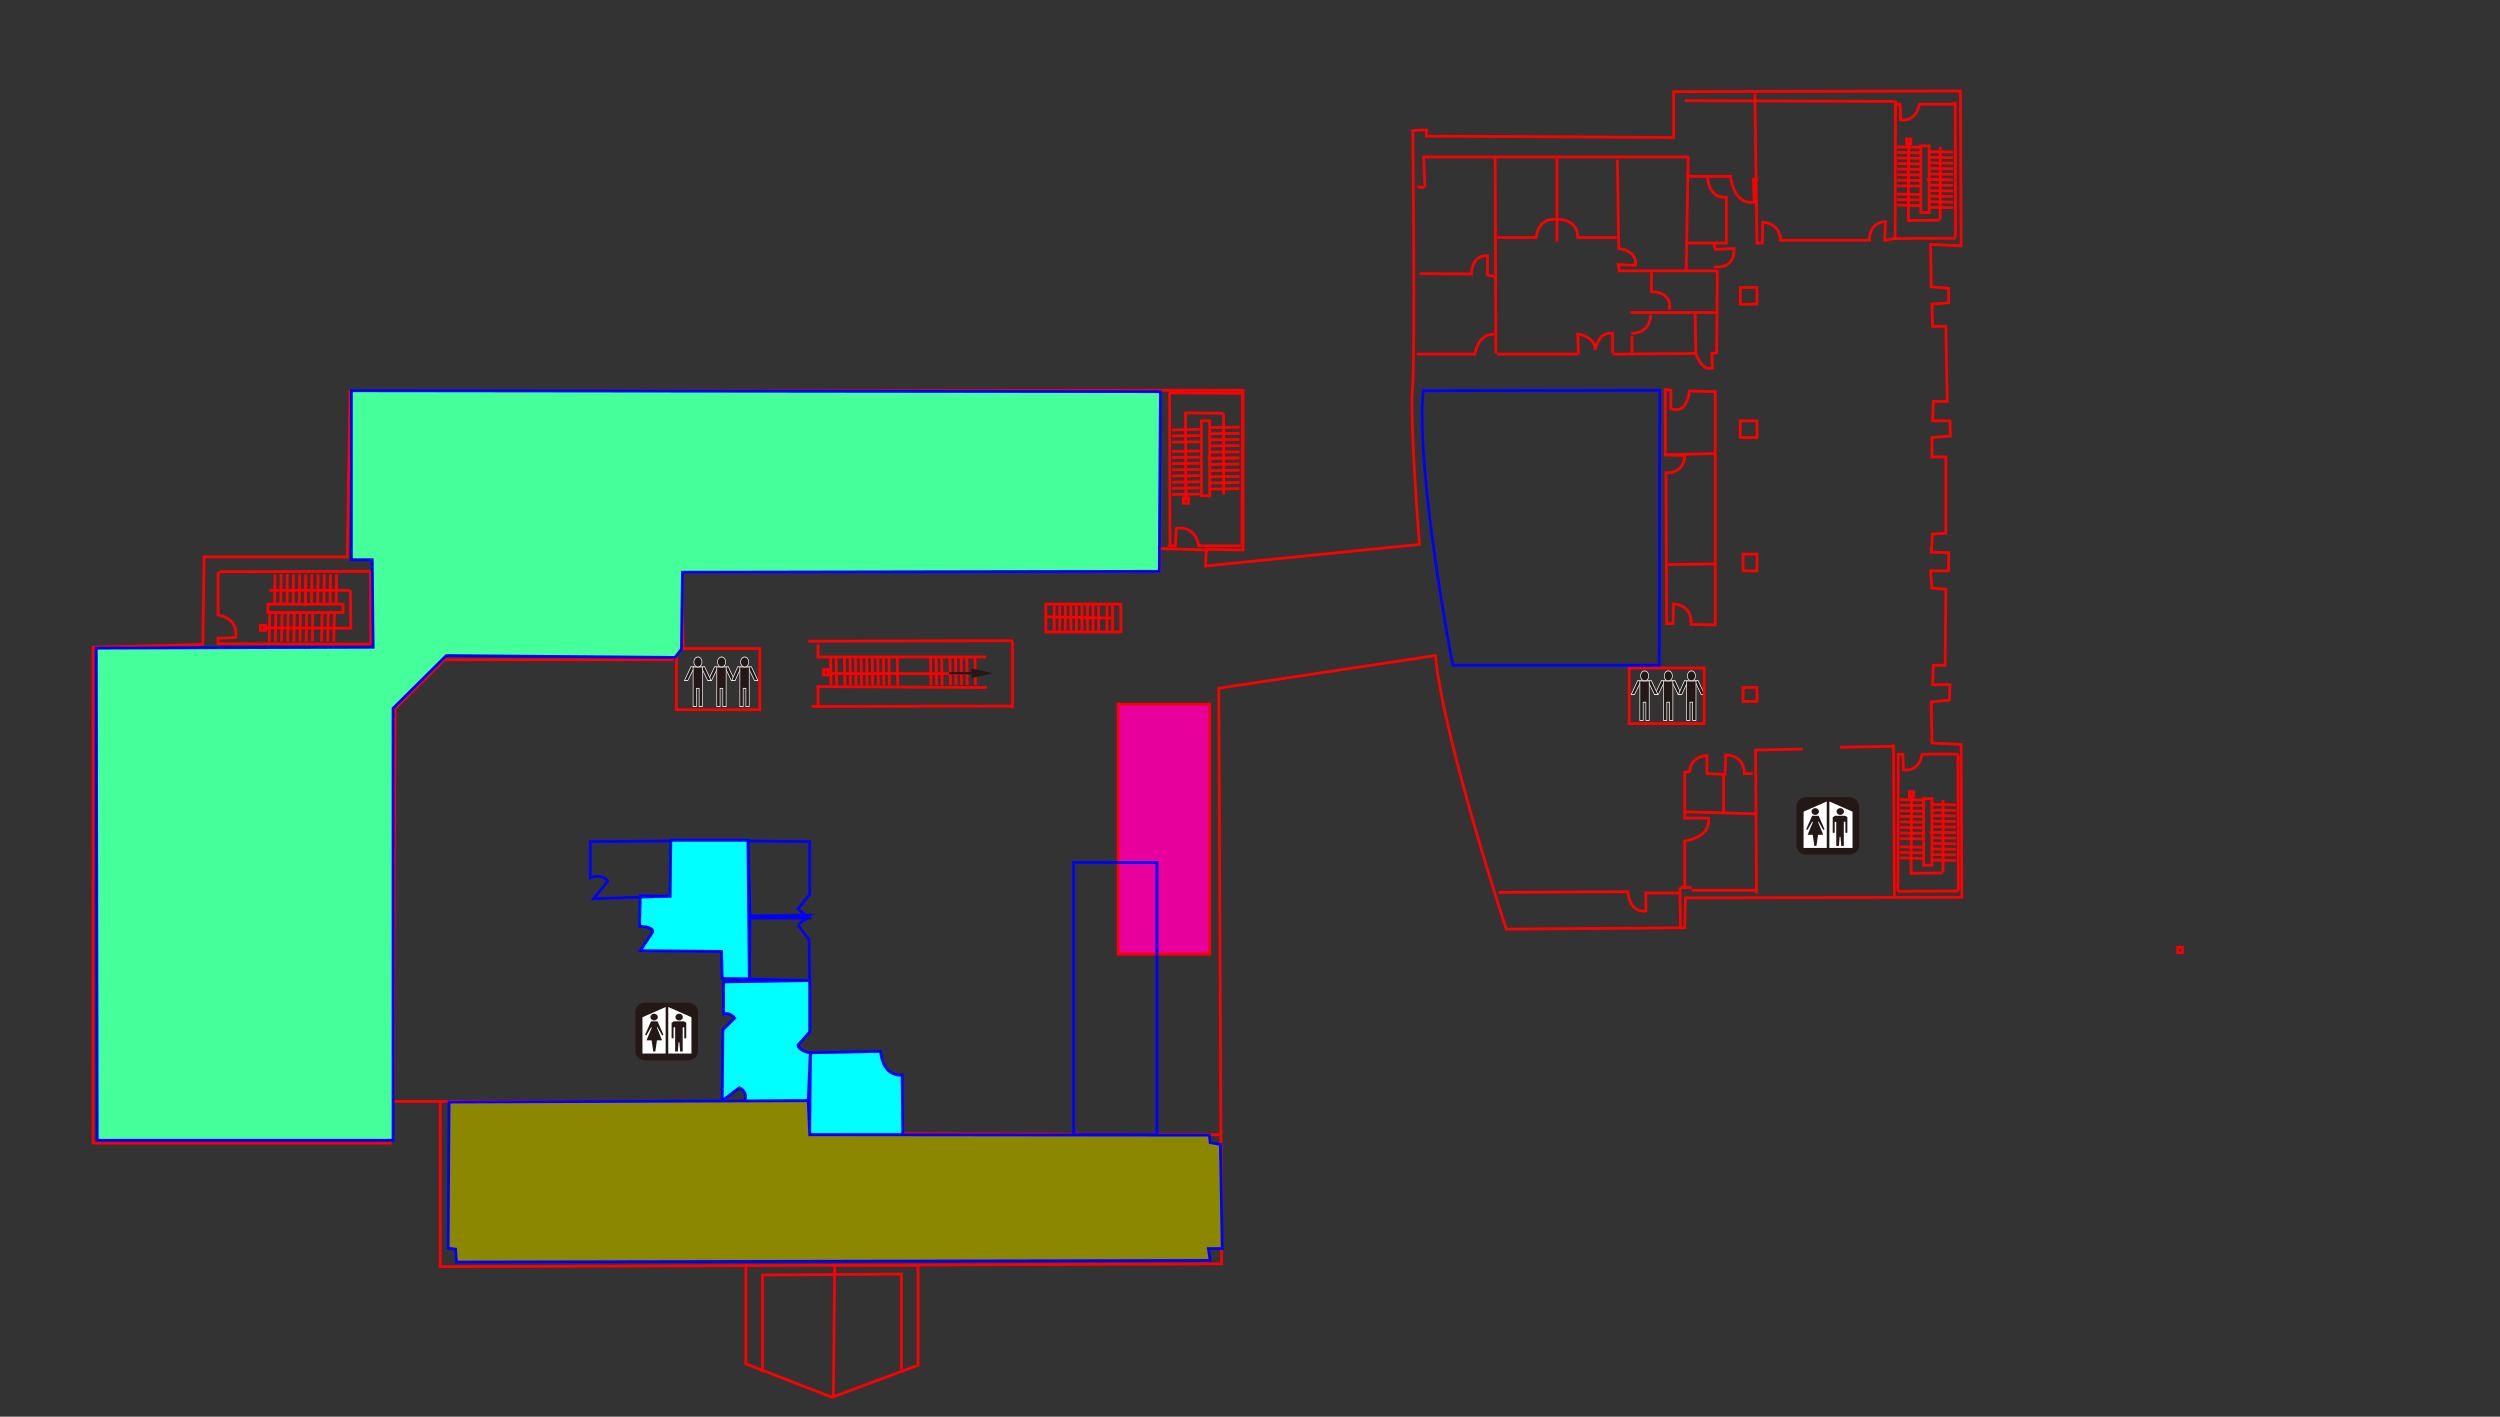 <svg version="1.1" id="&#x56FE;&#x5C42;_1" xmlns="http://www.w3.org/2000/svg" xmlns:xlink="http://www.w3.org/1999/xlink" x="0px"
	 y="0px" width="900px" height="510px" viewBox="0 0 900 510" style="enable-background:new 0 0 900 510;" xml:space="preserve">
<rect x="0" y="0" width="900" height="510" fill="#333333" stroke="none"/>
<symbol  id="&#x513F;&#x7AE5;" viewBox="-36.786 -20.053 73.573 40.106">
	<g>
		<g>
			<g>
				<polygon style="fill:#231815;stroke:#FFFFFF;stroke-width:0.65;" points="-6.415,12.017 -12.875,0.933 -9.542,0.983 
					-3.102,11.673 				"/>
				<polygon style="fill:#231815;stroke:#FFFFFF;stroke-width:0.65;" points="6.977,12.017 13.382,0.943 10.054,0.958 3.663,11.673 
									"/>
				<polygon style="fill:#231815;stroke:#FFFFFF;stroke-width:0.65;" points="-4.338,-4.799 -4.338,11.751 4.886,11.751 
					4.886,-5.34 4.883,-5.34 4.883,-19.728 1.61,-19.728 1.61,-5.23 -1.086,-5.23 -1.086,-19.728 -4.356,-19.728 -4.356,-4.799 				
					"/>
				<g>
					<path style="fill:#231815;stroke:#FFFFFF;stroke-width:0.65;" d="M-3.585,15.74c0-2.2,1.784-3.986,3.984-3.986
						s3.984,1.786,3.984,3.986c0,2.203-1.784,3.988-3.984,3.988S-3.585,17.943-3.585,15.74z"/>
				</g>
			</g>
		</g>
		<g>
			<g>
				<polygon style="fill:#231815;stroke:#FFFFFF;stroke-width:0.65;" points="-29.756,12.017 -36.216,0.933 -32.885,0.983 
					-26.445,11.673 				"/>
				<polygon style="fill:#231815;stroke:#FFFFFF;stroke-width:0.65;" points="-16.366,12.017 -9.921,0.964 -13.271,0.926 
					-19.678,11.673 				"/>
				<polygon style="fill:#231815;stroke:#FFFFFF;stroke-width:0.65;" points="-27.68,-4.799 -27.68,11.751 -18.457,11.751 
					-18.457,-5.34 -18.459,-5.34 -18.459,-19.728 -21.731,-19.728 -21.731,-5.23 -24.427,-5.23 -24.427,-19.728 -27.698,-19.728 
					-27.698,-4.799 				"/>
				<g>
					<path style="fill:#231815;stroke:#FFFFFF;stroke-width:0.65;" d="M-26.926,15.74c0-2.2,1.783-3.986,3.983-3.986
						c2.201,0,3.985,1.786,3.985,3.986c0,2.203-1.784,3.988-3.985,3.988C-25.143,19.728-26.926,17.943-26.926,15.74z"/>
				</g>
			</g>
		</g>
		<g>
			<g>
				<polygon style="fill:#231815;stroke:#FFFFFF;stroke-width:0.65;" points="16.366,12.017 10.412,0.99 13.753,0.983 
					19.678,11.673 				"/>
				<polygon style="fill:#231815;stroke:#FFFFFF;stroke-width:0.65;" points="29.756,12.017 36.216,0.933 32.885,0.983 
					26.444,11.673 				"/>
				<polygon style="fill:#231815;stroke:#FFFFFF;stroke-width:0.65;" points="18.441,-4.799 18.441,11.751 27.666,11.751 
					27.666,-5.34 27.662,-5.34 27.662,-19.728 24.391,-19.728 24.391,-5.23 21.695,-5.23 21.695,-19.728 18.424,-19.728 
					18.424,-4.799 				"/>
				<g>
					<path style="fill:#231815;stroke:#FFFFFF;stroke-width:0.65;" d="M19.195,15.74c0-2.2,1.784-3.986,3.983-3.986
						c2.201,0,3.985,1.786,3.985,3.986c0,2.203-1.784,3.988-3.985,3.988C20.979,19.728,19.195,17.943,19.195,15.74z"/>
				</g>
			</g>
		</g>
	</g>
</symbol>
<symbol  id="&#x536B;&#x751F;&#x95F4;" viewBox="-7.398 -7.397 14.796 14.795">
	<g>
		<polygon style="fill:none;" points="-7.398,-7.397 7.398,-7.397 7.398,7.397 -7.398,7.397 		"/>
		<g>
			<path style="fill:#231815;" d="M7.398-5.063c0-1.287-1.046-2.334-2.333-2.334h-10.13c-1.288,0-2.333,1.047-2.333,2.334V5.067
				c0,1.287,1.045,2.33,2.333,2.33h10.13c1.287,0,2.333-1.043,2.333-2.33V-5.063z"/>
			<g>
				<polygon style="fill:#FFFFFF;" points="-0.241,6.293 -0.241,-5.661 -5.718,-5.661 -5.718,3.669 				"/>
				<polygon style="fill:#FFFFFF;" points="0.373,6.293 0.373,-5.661 5.849,-5.661 5.849,3.669 				"/>
				<g>
					<g>
						<polygon style="fill:#231815;" points="-3.696,2.61 -2.162,2.61 -0.758,-0.844 -1.037,-1.032 -2.208,1.138 -2.316,1.026 
							-1.086,-2.273 -2.293,-2.273 -2.682,-5.149 -3.17,-5.149 -3.559,-2.273 -4.765,-2.273 -3.517,0.96 -3.644,1.138 
							-4.812,-1.032 -5.095,-0.844 						"/>
						<path style="fill:#231815;" d="M-2.087,3.704c0-0.484-0.394-0.877-0.877-0.877c-0.483,0-0.875,0.393-0.875,0.877
							c0,0.48,0.392,0.875,0.875,0.875C-2.481,4.579-2.087,4.185-2.087,3.704z"/>
						<path style="fill:#231815;" d="M3.82,3.704c0-0.484-0.394-0.877-0.876-0.877c-0.485,0-0.878,0.393-0.878,0.877
							c0,0.48,0.393,0.875,0.878,0.875C3.427,4.579,3.82,4.185,3.82,3.704z"/>
					</g>
					<polygon style="fill:#231815;" points="1.683,2.61 4.086,2.61 4.627,2.292 4.627,-1.763 4.16,-1.763 4.16,1.062 3.784,1.062 
						3.784,-5.149 3.182,-5.149 3.002,-2.778 2.801,-2.778 2.639,-5.149 2.002,-5.149 2.002,1.062 1.629,1.062 1.625,-1.763 
						1.164,-1.763 1.164,2.21 					"/>
				</g>
			</g>
		</g>
	</g>
</symbol>
<symbol  id="&#x7BAD;&#x5934;_25" viewBox="-22.86 -13.14 45.72 26.28">
	<polygon style="fill:none;" points="-22.86,-13.14 22.86,-13.14 22.86,13.14 -22.86,13.14 	"/>
	<g>
		<polygon style="fill:#231815;" points="-22.86,-3.168 0.066,-3.168 0.066,-13.14 22.86,0.001 0.066,13.14 0.066,3.17 -22.86,3.17 
					"/>
	</g>
</symbol>

<g id="outfit">
	<path id="outter_1_" style="fill:none;stroke:#FF0000;stroke-miterlimit:10;" d="M33.5,411.5V233l39.5-1l0.5-31.5H125l1-59.5
		l291-0.5h30.5V198l-13.25-0.25l-0.25,6l77-7.75c0,0-3.5-44.25-2.5-55.75S508.625,47,508.625,47l4.875-0.25V49l89,0.5V33
		l103.25-0.25L706,88.5L695,88l0.25,15.25l6.25,0.5V109l-6,0.5l0.25,8h4.75l0.5,27h-5l-0.25,7H702l0.125,5.5l-6.625,0.5v7h5V192
		l-4.75,0.25l-0.5,6.5l6.25,0.25v6.5H695l0.5,6.25l5,0.375l-0.25,27.375H696l-0.25,7H702l-0.25,5.5l-6.5,0.75l0.25,14.75L706,268
		l0.25,55l-99.5,0.25L606.5,334l-64.25,0.5c0,0-22.75-69-25.5-98.5l-78,11.75l1,207.25l-281.25,1v-59.5h-18v15H33.5z"/>
	<polyline style="fill:none;stroke:#FF0000;stroke-miterlimit:10;" points="141.5,394.25 142.25,255.125 160,237.5 242,237.5 
		246,233 245.25,206 417.5,205.5 417.5,197.5 417.5,141 	"/>
	<path style="fill:none;stroke:#FF0000;stroke-miterlimit:10;" d="M435.25,197.75"/>
	<line style="fill:none;stroke:#FF0000;stroke-miterlimit:10;" x1="418" y1="197.5" x2="435" y2="198"/>
	<polyline style="fill:none;stroke:#FF0000;stroke-miterlimit:10;" points="159,396.5 290,396.5 290.5,408 439,408.5 	"/>
	<polyline style="fill:none;stroke:#FF0000;stroke-miterlimit:10;" points="268.5,455 268.5,491 299.5,503 330.5,491.5 330.5,455.5 
		299,455.5 	"/>
	<line style="fill:none;stroke:#FF0000;stroke-miterlimit:10;" x1="300" y1="502.5" x2="300.5" y2="455.5"/>
	<polyline style="fill:none;stroke:#FF0000;stroke-miterlimit:10;" points="274.5,494 274.5,459 324.5,458.668 324.5,493 	"/>
	<line style="fill:none;stroke:#FF0000;stroke-miterlimit:10;" x1="681.667" y1="268.001" x2="682" y2="323.001"/>
	<line style="fill:none;stroke:#FF0000;stroke-miterlimit:10;" x1="662.334" y1="269.001" x2="682" y2="268.668"/>
	<line style="fill:none;stroke:#FF0000;stroke-miterlimit:10;" x1="632.334" y1="270.001" x2="649" y2="269.668"/>
	<line style="fill:none;stroke:#FF0000;stroke-miterlimit:10;" x1="632" y1="269.668" x2="632.334" y2="321.668"/>
	<rect x="376.5" y="217.5" style="fill:none;stroke:#FF0000;stroke-miterlimit:10;" width="27" height="10"/>
	<line style="fill:none;stroke:#FF0000;stroke-miterlimit:10;" x1="376.25" y1="222" x2="400" y2="222.5"/>
	<line style="fill:none;stroke:#FF0000;stroke-miterlimit:10;" x1="379.5" y1="218" x2="379.5" y2="227"/>
	<line style="fill:none;stroke:#FF0000;stroke-miterlimit:10;" x1="381.5" y1="218" x2="381.5" y2="227"/>
	<line style="fill:none;stroke:#FF0000;stroke-miterlimit:10;" x1="383.5" y1="218" x2="383.5" y2="227"/>
	<line style="fill:none;stroke:#FF0000;stroke-miterlimit:10;" x1="385.5" y1="218" x2="385.5" y2="227"/>
	<line style="fill:none;stroke:#FF0000;stroke-miterlimit:10;" x1="387.5" y1="218" x2="387.5" y2="227"/>
	<line style="fill:none;stroke:#FF0000;stroke-miterlimit:10;" x1="389.5" y1="218" x2="389.5" y2="227"/>
	<line style="fill:none;stroke:#FF0000;stroke-miterlimit:10;" x1="391.5" y1="218" x2="391.5" y2="227"/>
	<line style="fill:none;stroke:#FF0000;stroke-miterlimit:10;" x1="393.5" y1="218" x2="393.5" y2="227"/>
	<line style="fill:none;stroke:#FF0000;stroke-miterlimit:10;" x1="395.5" y1="218" x2="395.5" y2="227"/>
	<line style="fill:none;stroke:#FF0000;stroke-miterlimit:10;" x1="398.5" y1="218" x2="398.5" y2="227"/>
	<line style="fill:none;stroke:#FF0000;stroke-miterlimit:10;" x1="400.5" y1="218" x2="400.5" y2="227"/>
	
		<use xlink:href="#卫生间"  width="14.796" height="14.795" x="-7.398" y="-7.397" transform="matrix(1.524 0 0 -1.4 658.001 297.334)" style="overflow:visible;"/>
	
		<use xlink:href="#卫生间"  width="14.796" height="14.795" x="-7.398" y="-7.397" transform="matrix(1.524 0 0 -1.4 240.001 371.334)" style="overflow:visible;"/>
	
		<use xlink:href="#儿童"  width="73.573" height="40.106" x="-36.786" y="-20.053" transform="matrix(0.365 0 0 -0.452 600.451 250.435)" style="overflow:visible;"/>
	
		<use xlink:href="#儿童"  width="73.573" height="40.106" x="-36.786" y="-20.053" transform="matrix(0.365 0 0 -0.452 259.623 245.435)" style="overflow:visible;"/>
	<path style="fill:none;stroke:#FF0000;stroke-miterlimit:10;" d="M617.5,141v84l-8.75-0.25c0,0,1-6.625-6.25-7.375l-0.25,7.125H600
		l-0.25-54.25c0,0,6.5,0.5,6.75-6.25l-7-0.25v-23.5l2,0.25v6.5c0,0,5.25,3.25,6.75-6.25L617.5,141z"/>
	<line style="fill:none;stroke:#FF0000;stroke-miterlimit:10;" x1="599.25" y1="163.75" x2="617.5" y2="163.25"/>
	<line style="fill:none;stroke:#FF0000;stroke-miterlimit:10;" x1="600.25" y1="203.25" x2="617.5" y2="203"/>
	<path style="fill:none;stroke:#FF0000;stroke-miterlimit:10;" d="M631,278.5h-3c0,0,0.25-6.5-6.75-6.75l-0.25,7l-6.5-0.25V272
		c0,0-5.75,0-6.25,5.75L606.5,278v16.5h8.5c0,0,1.75,6.5-8.5,8.25v16.75h2.5"/>
	<line style="fill:none;stroke:#FF0000;stroke-miterlimit:10;" x1="609" y1="320.5" x2="632" y2="320.5"/>
	<line style="fill:none;stroke:#FF0000;stroke-miterlimit:10;" x1="606.75" y1="292.25" x2="632.25" y2="293"/>
	<line style="fill:none;stroke:#FF0000;stroke-miterlimit:10;" x1="620.5" y1="279" x2="620.5" y2="293"/>
	<line style="fill:none;stroke:#FF0000;stroke-miterlimit:10;" x1="592" y1="321.5" x2="605" y2="321.5"/>
	<path style="fill:none;stroke:#FF0000;stroke-miterlimit:10;" d="M592.5,321v7c0,0-5.75,1-6.5-7l-46.5,0.25"/>
	<line style="fill:none;stroke:#FF0000;stroke-miterlimit:10;" x1="604.75" y1="319.5" x2="605" y2="334.25"/>
	<line style="fill:none;stroke:#FF0000;stroke-miterlimit:10;" x1="605" y1="319.5" x2="607" y2="319.5"/>
	<g id="stairs">
		<line style="fill:none;stroke:#FF0000;stroke-miterlimit:10;" x1="699.5" y1="288" x2="699.5" y2="314"/>
		<polyline style="fill:none;stroke:#FF0000;stroke-miterlimit:10;" points="688.125,285.875 688,314.375 699.375,314.25 		"/>
		<polygon style="fill:none;stroke:#FF0000;stroke-miterlimit:10;" points="688.875,286.75 688.125,286.75 687.375,286.75 
			687.375,285 688.875,285 		"/>
		<line style="fill:none;stroke:#FF0000;stroke-miterlimit:10;" x1="695.625" y1="289.625" x2="704.125" y2="289.75"/>
		<line style="fill:none;stroke:#FF0000;stroke-miterlimit:10;" x1="695.625" y1="291.625" x2="704.125" y2="291.75"/>
		<line style="fill:none;stroke:#FF0000;stroke-miterlimit:10;" x1="695.625" y1="293.625" x2="704.125" y2="293.75"/>
		<line style="fill:none;stroke:#FF0000;stroke-miterlimit:10;" x1="695.625" y1="295.625" x2="704.125" y2="295.75"/>
		<line style="fill:none;stroke:#FF0000;stroke-miterlimit:10;" x1="695.625" y1="297.625" x2="704.125" y2="297.75"/>
		<line style="fill:none;stroke:#FF0000;stroke-miterlimit:10;" x1="695.625" y1="299.625" x2="704.125" y2="299.75"/>
		<line style="fill:none;stroke:#FF0000;stroke-miterlimit:10;" x1="694.625" y1="299.625" x2="703.125" y2="299.75"/>
		<line style="fill:none;stroke:#FF0000;stroke-miterlimit:10;" x1="695.625" y1="301.625" x2="704.125" y2="301.75"/>
		<line style="fill:none;stroke:#FF0000;stroke-miterlimit:10;" x1="695.625" y1="303.625" x2="704.125" y2="303.75"/>
		<line style="fill:none;stroke:#FF0000;stroke-miterlimit:10;" x1="695.625" y1="305.625" x2="704.125" y2="305.75"/>
		<line style="fill:none;stroke:#FF0000;stroke-miterlimit:10;" x1="683.375" y1="271.125" x2="683.25" y2="320.875"/>
		<line style="fill:none;stroke:#FF0000;stroke-miterlimit:10;" x1="695.625" y1="307.625" x2="704.125" y2="307.75"/>
		<line style="fill:none;stroke:#FF0000;stroke-miterlimit:10;" x1="695.625" y1="309.625" x2="704.125" y2="309.75"/>
		<line style="fill:none;stroke:#FF0000;stroke-miterlimit:10;" x1="684" y1="308.82" x2="692.25" y2="309.055"/>
		<line style="fill:none;stroke:#FF0000;stroke-miterlimit:10;" x1="684" y1="306.875" x2="692.25" y2="307"/>
		<line style="fill:none;stroke:#FF0000;stroke-miterlimit:10;" x1="684" y1="304.875" x2="692.25" y2="305"/>
		<line style="fill:none;stroke:#FF0000;stroke-miterlimit:10;" x1="684" y1="301.875" x2="692.25" y2="302"/>
		<line style="fill:none;stroke:#FF0000;stroke-miterlimit:10;" x1="684" y1="299.875" x2="692.25" y2="300"/>
		<line style="fill:none;stroke:#FF0000;stroke-miterlimit:10;" x1="684" y1="297.875" x2="692.25" y2="298"/>
		<line style="fill:none;stroke:#FF0000;stroke-miterlimit:10;" x1="684" y1="295.875" x2="692.25" y2="296"/>
		<line style="fill:none;stroke:#FF0000;stroke-miterlimit:10;" x1="684" y1="293.875" x2="692.25" y2="294"/>
		<line style="fill:none;stroke:#FF0000;stroke-miterlimit:10;" x1="684" y1="291.875" x2="692.25" y2="292"/>
		<line style="fill:none;stroke:#FF0000;stroke-miterlimit:10;" x1="684" y1="289.875" x2="692.25" y2="290"/>
		<line style="fill:none;stroke:#FF0000;stroke-miterlimit:10;" x1="684" y1="287.875" x2="692.25" y2="288"/>
		<rect x="692.5" y="287.5" style="fill:none;stroke:#FF0000;stroke-miterlimit:10;" width="3" height="24"/>
		<path style="fill:none;stroke:#FF0000;stroke-miterlimit:10;" d="M683,271.625l0.5-0.125h1.5l0.25,5.625
			c0,0,5.375,1.25,6.75-5.625h13"/>
		<line style="fill:none;stroke:#FF0000;stroke-miterlimit:10;" x1="705" y1="320.625" x2="704.875" y2="271.625"/>
		<line style="fill:none;stroke:#FF0000;stroke-miterlimit:10;" x1="683.125" y1="320.875" x2="705" y2="320.75"/>
		<line style="fill:none;stroke:#FF0000;stroke-miterlimit:10;" x1="698.5" y1="53" x2="698.5" y2="79"/>
		<polyline style="fill:none;stroke:#FF0000;stroke-miterlimit:10;" points="687.125,50.875 687,79.375 698.375,79.25 		"/>
		<polygon style="fill:none;stroke:#FF0000;stroke-miterlimit:10;" points="687.875,51.75 687.125,51.75 686.375,51.75 686.375,50 
			687.875,50 		"/>
		<line style="fill:none;stroke:#FF0000;stroke-miterlimit:10;" x1="694.625" y1="54.625" x2="703.125" y2="54.75"/>
		<line style="fill:none;stroke:#FF0000;stroke-miterlimit:10;" x1="694.625" y1="56.625" x2="703.125" y2="56.75"/>
		<line style="fill:none;stroke:#FF0000;stroke-miterlimit:10;" x1="694.625" y1="58.625" x2="703.125" y2="58.75"/>
		<line style="fill:none;stroke:#FF0000;stroke-miterlimit:10;" x1="694.625" y1="60.625" x2="703.125" y2="60.75"/>
		<line style="fill:none;stroke:#FF0000;stroke-miterlimit:10;" x1="694.625" y1="62.625" x2="703.125" y2="62.75"/>
		<line style="fill:none;stroke:#FF0000;stroke-miterlimit:10;" x1="694.625" y1="64.625" x2="703.125" y2="64.75"/>
		<line style="fill:none;stroke:#FF0000;stroke-miterlimit:10;" x1="693.625" y1="64.625" x2="702.125" y2="64.75"/>
		<line style="fill:none;stroke:#FF0000;stroke-miterlimit:10;" x1="694.625" y1="66.625" x2="703.125" y2="66.75"/>
		<line style="fill:none;stroke:#FF0000;stroke-miterlimit:10;" x1="694.625" y1="68.625" x2="703.125" y2="68.75"/>
		<line style="fill:none;stroke:#FF0000;stroke-miterlimit:10;" x1="694.625" y1="70.625" x2="703.125" y2="70.75"/>
		<line style="fill:none;stroke:#FF0000;stroke-miterlimit:10;" x1="682.375" y1="36.125" x2="682.25" y2="85.875"/>
		<line style="fill:none;stroke:#FF0000;stroke-miterlimit:10;" x1="694.625" y1="72.625" x2="703.125" y2="72.75"/>
		<line style="fill:none;stroke:#FF0000;stroke-miterlimit:10;" x1="694.625" y1="74.625" x2="703.125" y2="74.75"/>
		<line style="fill:none;stroke:#FF0000;stroke-miterlimit:10;" x1="683" y1="73.82" x2="691.25" y2="74.055"/>
		<line style="fill:none;stroke:#FF0000;stroke-miterlimit:10;" x1="683" y1="71.875" x2="691.25" y2="72"/>
		<line style="fill:none;stroke:#FF0000;stroke-miterlimit:10;" x1="683" y1="69.875" x2="691.25" y2="70"/>
		<line style="fill:none;stroke:#FF0000;stroke-miterlimit:10;" x1="683" y1="66.875" x2="691.25" y2="67"/>
		<line style="fill:none;stroke:#FF0000;stroke-miterlimit:10;" x1="683" y1="64.875" x2="691.25" y2="65"/>
		<line style="fill:none;stroke:#FF0000;stroke-miterlimit:10;" x1="683" y1="62.875" x2="691.25" y2="63"/>
		<line style="fill:none;stroke:#FF0000;stroke-miterlimit:10;" x1="683" y1="60.875" x2="691.25" y2="61"/>
		<line style="fill:none;stroke:#FF0000;stroke-miterlimit:10;" x1="683" y1="58.875" x2="691.25" y2="59"/>
		<line style="fill:none;stroke:#FF0000;stroke-miterlimit:10;" x1="683" y1="56.875" x2="691.25" y2="57"/>
		<line style="fill:none;stroke:#FF0000;stroke-miterlimit:10;" x1="683" y1="54.875" x2="691.25" y2="55"/>
		<line style="fill:none;stroke:#FF0000;stroke-miterlimit:10;" x1="683" y1="52.875" x2="691.25" y2="53"/>
		<rect x="691.5" y="52.5" style="fill:none;stroke:#FF0000;stroke-miterlimit:10;" width="3" height="24"/>
		<path style="fill:none;stroke:#FF0000;stroke-miterlimit:10;" d="M682,37.625l0.5-0.125h1.5l0.25,5.625c0,0,5.375,1.25,6.75-5.625
			h13"/>
		<line style="fill:none;stroke:#FF0000;stroke-miterlimit:10;" x1="704" y1="85.625" x2="703.875" y2="36.625"/>
		<line style="fill:none;stroke:#FF0000;stroke-miterlimit:10;" x1="440.5" y1="178" x2="440.5" y2="149"/>
		<polyline style="fill:none;stroke:#FF0000;stroke-miterlimit:10;" points="426.916,180.22 426.765,148.639 440.482,148.777 		"/>
		<polygon style="fill:none;stroke:#FF0000;stroke-miterlimit:10;" points="427.82,179.25 426.916,179.25 426.012,179.25 
			426.012,181.189 427.82,181.189 		"/>
		<line style="fill:none;stroke:#FF0000;stroke-miterlimit:10;" x1="435.96" y1="176.064" x2="446.21" y2="175.926"/>
		<line style="fill:none;stroke:#FF0000;stroke-miterlimit:10;" x1="435.96" y1="173.849" x2="446.21" y2="173.71"/>
		<line style="fill:none;stroke:#FF0000;stroke-miterlimit:10;" x1="435.96" y1="171.632" x2="446.21" y2="171.493"/>
		<line style="fill:none;stroke:#FF0000;stroke-miterlimit:10;" x1="435.96" y1="169.416" x2="446.21" y2="169.277"/>
		<line style="fill:none;stroke:#FF0000;stroke-miterlimit:10;" x1="435.96" y1="167.199" x2="446.21" y2="167.061"/>
		<line style="fill:none;stroke:#FF0000;stroke-miterlimit:10;" x1="435.96" y1="164.983" x2="446.21" y2="164.845"/>
		<line style="fill:none;stroke:#FF0000;stroke-miterlimit:10;" x1="434.754" y1="164.983" x2="445.004" y2="164.845"/>
		<line style="fill:none;stroke:#FF0000;stroke-miterlimit:10;" x1="435.96" y1="162.767" x2="446.21" y2="162.629"/>
		<line style="fill:none;stroke:#FF0000;stroke-miterlimit:10;" x1="435.96" y1="160.551" x2="446.21" y2="160.412"/>
		<line style="fill:none;stroke:#FF0000;stroke-miterlimit:10;" x1="435.96" y1="158.335" x2="446.21" y2="158.196"/>
		<line style="fill:none;stroke:#FF0000;stroke-miterlimit:10;" x1="421.188" y1="196.564" x2="421.037" y2="141.436"/>
		<line style="fill:none;stroke:#FF0000;stroke-miterlimit:10;" x1="435.96" y1="156.118" x2="446.21" y2="155.979"/>
		<line style="fill:none;stroke:#FF0000;stroke-miterlimit:10;" x1="435.96" y1="153.902" x2="446.21" y2="153.764"/>
		<line style="fill:none;stroke:#FF0000;stroke-miterlimit:10;" x1="421.941" y1="154.794" x2="431.891" y2="154.534"/>
		<line style="fill:none;stroke:#FF0000;stroke-miterlimit:10;" x1="421.941" y1="156.949" x2="431.891" y2="156.811"/>
		<line style="fill:none;stroke:#FF0000;stroke-miterlimit:10;" x1="421.941" y1="159.166" x2="431.891" y2="159.027"/>
		<line style="fill:none;stroke:#FF0000;stroke-miterlimit:10;" x1="421.941" y1="162.49" x2="431.891" y2="162.352"/>
		<line style="fill:none;stroke:#FF0000;stroke-miterlimit:10;" x1="421.941" y1="164.706" x2="431.891" y2="164.567"/>
		<line style="fill:none;stroke:#FF0000;stroke-miterlimit:10;" x1="421.941" y1="166.923" x2="431.891" y2="166.784"/>
		<line style="fill:none;stroke:#FF0000;stroke-miterlimit:10;" x1="421.941" y1="169.139" x2="431.891" y2="169"/>
		<line style="fill:none;stroke:#FF0000;stroke-miterlimit:10;" x1="421.941" y1="171.354" x2="431.891" y2="171.217"/>
		<line style="fill:none;stroke:#FF0000;stroke-miterlimit:10;" x1="421.941" y1="173.571" x2="431.891" y2="173.433"/>
		<line style="fill:none;stroke:#FF0000;stroke-miterlimit:10;" x1="421.941" y1="175.787" x2="431.891" y2="175.648"/>
		<line style="fill:none;stroke:#FF0000;stroke-miterlimit:10;" x1="421.941" y1="178.004" x2="431.891" y2="177.865"/>
		<rect x="432.5" y="151.5" style="fill:none;stroke:#FF0000;stroke-miterlimit:10;" width="3" height="27"/>
		<path style="fill:none;stroke:#FF0000;stroke-miterlimit:10;" d="M420.603,196.361l0.736,0.139h1.809l0.302-6.233
			c0,0,6.481-1.767,8.14,6.233H447"/>
		<line style="fill:none;stroke:#FF0000;stroke-miterlimit:10;" x1="447.266" y1="141.713" x2="447.114" y2="196.011"/>
		<line style="fill:none;stroke:#FF0000;stroke-miterlimit:10;" x1="420.887" y1="141.436" x2="447.266" y2="141.574"/>
		<line style="fill:none;stroke:#FF0000;stroke-miterlimit:10;" x1="97" y1="212.5" x2="126" y2="212.5"/>
		<polyline style="fill:none;stroke:#FF0000;stroke-miterlimit:10;" points="94.715,226.018 126.296,226.169 126.158,212.451 		"/>
		<polygon style="fill:none;stroke:#FF0000;stroke-miterlimit:10;" points="95.685,225.113 95.685,226.018 95.685,226.922 
			93.746,226.922 93.746,225.113 		"/>
		<line style="fill:none;stroke:#FF0000;stroke-miterlimit:10;" x1="98.871" y1="216.974" x2="99.009" y2="206.724"/>
		<line style="fill:none;stroke:#FF0000;stroke-miterlimit:10;" x1="101.086" y1="216.974" x2="101.225" y2="206.724"/>
		<line style="fill:none;stroke:#FF0000;stroke-miterlimit:10;" x1="103.303" y1="216.974" x2="103.442" y2="206.724"/>
		<line style="fill:none;stroke:#FF0000;stroke-miterlimit:10;" x1="105.519" y1="216.974" x2="105.658" y2="206.724"/>
		<line style="fill:none;stroke:#FF0000;stroke-miterlimit:10;" x1="107.736" y1="216.974" x2="107.875" y2="206.724"/>
		<line style="fill:none;stroke:#FF0000;stroke-miterlimit:10;" x1="109.952" y1="216.974" x2="110.09" y2="206.724"/>
		<line style="fill:none;stroke:#FF0000;stroke-miterlimit:10;" x1="109.952" y1="218.18" x2="110.09" y2="207.93"/>
		<line style="fill:none;stroke:#FF0000;stroke-miterlimit:10;" x1="112.168" y1="216.974" x2="112.306" y2="206.724"/>
		<line style="fill:none;stroke:#FF0000;stroke-miterlimit:10;" x1="114.384" y1="216.974" x2="114.523" y2="206.724"/>
		<line style="fill:none;stroke:#FF0000;stroke-miterlimit:10;" x1="116.6" y1="216.974" x2="116.739" y2="206.724"/>
		<line style="fill:none;stroke:#FF0000;stroke-miterlimit:10;" x1="78.371" y1="231.746" x2="133.5" y2="231.896"/>
		<line style="fill:none;stroke:#FF0000;stroke-miterlimit:10;" x1="118.817" y1="216.974" x2="118.956" y2="206.724"/>
		<line style="fill:none;stroke:#FF0000;stroke-miterlimit:10;" x1="121.033" y1="216.974" x2="121.171" y2="206.724"/>
		<line style="fill:none;stroke:#FF0000;stroke-miterlimit:10;" x1="120.141" y1="230.992" x2="120.401" y2="221.043"/>
		<line style="fill:none;stroke:#FF0000;stroke-miterlimit:10;" x1="117.986" y1="230.992" x2="118.125" y2="221.043"/>
		<line style="fill:none;stroke:#FF0000;stroke-miterlimit:10;" x1="115.769" y1="230.992" x2="115.908" y2="221.043"/>
		<line style="fill:none;stroke:#FF0000;stroke-miterlimit:10;" x1="112.445" y1="230.992" x2="112.583" y2="221.043"/>
		<line style="fill:none;stroke:#FF0000;stroke-miterlimit:10;" x1="110.229" y1="230.992" x2="110.368" y2="221.043"/>
		<line style="fill:none;stroke:#FF0000;stroke-miterlimit:10;" x1="108.012" y1="230.992" x2="108.151" y2="221.043"/>
		<line style="fill:none;stroke:#FF0000;stroke-miterlimit:10;" x1="105.796" y1="230.992" x2="105.935" y2="221.043"/>
		<line style="fill:none;stroke:#FF0000;stroke-miterlimit:10;" x1="103.581" y1="230.992" x2="103.718" y2="221.043"/>
		<line style="fill:none;stroke:#FF0000;stroke-miterlimit:10;" x1="101.364" y1="230.992" x2="101.502" y2="221.043"/>
		<line style="fill:none;stroke:#FF0000;stroke-miterlimit:10;" x1="99.148" y1="230.992" x2="99.287" y2="221.043"/>
		<line style="fill:none;stroke:#FF0000;stroke-miterlimit:10;" x1="96.931" y1="230.992" x2="97.07" y2="221.043"/>
		<rect x="96.5" y="217.5" style="fill:none;stroke:#FF0000;stroke-miterlimit:10;" width="27" height="3"/>
		<path style="fill:none;stroke:#FF0000;stroke-miterlimit:10;" d="M78.639,232.364l-0.139-0.77v-1.809l6.233-0.302
			c0,0,1.767-6.481-6.233-8.14V206"/>
		<line style="fill:none;stroke:#FF0000;stroke-miterlimit:10;" x1="133.222" y1="205.668" x2="78.924" y2="205.819"/>
		<line style="fill:none;stroke:#FF0000;stroke-miterlimit:10;" x1="133.5" y1="232.047" x2="133.361" y2="205.668"/>
		<line style="fill:none;stroke:#FF0000;stroke-miterlimit:10;" x1="610.25" y1="113" x2="610.5" y2="127.75"/>
		<rect x="626.5" y="103.5" style="fill:none;stroke:#FF0000;stroke-miterlimit:10;" width="6" height="6"/>
		<rect x="626.5" y="151.5" style="fill:none;stroke:#FF0000;stroke-miterlimit:10;" width="6" height="6"/>
		<rect x="627.5" y="199.5" style="fill:none;stroke:#FF0000;stroke-miterlimit:10;" width="5" height="6"/>
		<rect x="627.5" y="247.5" style="fill:none;stroke:#FF0000;stroke-miterlimit:10;" width="5" height="5"/>
		<rect x="607.5" y="35.5" style="fill:none;stroke:#FF0000;stroke-miterlimit:10;" width="0" height="21"/>
	</g>
	<line style="fill:none;stroke:#FF0000;stroke-miterlimit:10;" x1="515" y1="56.5" x2="608" y2="56.5"/>
	<line style="fill:none;stroke:#FF0000;stroke-miterlimit:10;" x1="607.75" y1="56.5" x2="607" y2="97.75"/>
	<line style="fill:none;stroke:#FF0000;stroke-miterlimit:10;" x1="607" y1="97.5" x2="618" y2="97.5"/>
	<line style="fill:none;stroke:#FF0000;stroke-miterlimit:10;" x1="515" y1="56.5" x2="513" y2="56.5"/>
	<path style="fill:none;stroke:#FF0000;stroke-miterlimit:10;" d="M512.5,56l0.5,11.5"/>
	<path style="fill:none;stroke:#FF0000;stroke-miterlimit:10;" d="M580.5,127.5l30-0.25c0,0,2,6.5,6,5.25l-0.25-5.25L618,127
		l0.25-29.75"/>
	<line style="fill:none;stroke:#FF0000;stroke-miterlimit:10;" x1="538.25" y1="56.25" x2="538.5" y2="127.25"/>
	<line style="fill:none;stroke:#FF0000;stroke-miterlimit:10;" x1="539" y1="127.5" x2="568" y2="127.5"/>
	<path style="fill:none;stroke:#FF0000;stroke-miterlimit:10;" d="M568.25,127.5l-0.25-7.25c0,0,6.25,0.75,6.25,5.75
		c0,0,1-6.75,6.25-6v7"/>
	<line style="fill:none;stroke:#FF0000;stroke-miterlimit:10;" x1="587.5" y1="121" x2="587.5" y2="127"/>
	<line style="fill:none;stroke:#FF0000;stroke-miterlimit:10;" x1="587" y1="112.5" x2="618" y2="112.5"/>
	<path style="fill:none;stroke:#FF0000;stroke-miterlimit:10;" d="M582.25,57.5l0.5,32c0,0,6.75,0.5,6,6l-6.25-0.25l0.5,2.25h24"/>
	<line style="fill:none;stroke:#FF0000;stroke-miterlimit:10;" x1="560.5" y1="57" x2="560.5" y2="87"/>
	<path style="fill:none;stroke:#FF0000;stroke-miterlimit:10;" d="M511,98.5l18.75,0.125c0,0-0.25-6.625,5.75-6.625v7l2.25,0.5"/>
	<path style="fill:none;stroke:#FF0000;stroke-miterlimit:10;" d="M539,85.5h14c0,0,0.5-6.75,6.5-6.5c0,0,8.5-1,8.5,6.5h14"/>
	<path style="fill:none;stroke:#FF0000;stroke-miterlimit:10;" d="M538,120.25c-6.25,0-7,7.25-7,7.25h-21"/>
	<path style="fill:none;stroke:#FF0000;stroke-miterlimit:10;" d="M704,85.75l-21.875,0.125L678.5,86.5l0.25-6.75
		c-6.25,0.5-5.75,6.75-5.75,6.75h-32c-0.015-0.379-0.05-0.736-0.104-1.073C640.041,80,634.5,80,634.5,80v7.5h-2l-0.75-53.75"/>
	<path style="fill:none;stroke:#FF0000;stroke-miterlimit:10;" d="M607,63.5h16c0,0,1,10.5,8.5,9.25l-0.25-8.25H633"/>
	<path style="fill:none;stroke:#FF0000;stroke-miterlimit:10;" d="M621.5,87V71c0,0-6.25,1-6.75-7.25"/>
	<line style="fill:none;stroke:#FF0000;stroke-miterlimit:10;" x1="607" y1="87.5" x2="622" y2="87.5"/>
	<line style="fill:none;stroke:#FF0000;stroke-miterlimit:10;" x1="606.5" y1="36.25" x2="681.75" y2="36.5"/>
	<path style="fill:none;stroke:#FF0000;stroke-miterlimit:10;" d="M617,96c0,0,7.5,1.5,7.25-6.5l-6.75,0.25l-0.5-2"/>
	<path style="fill:none;stroke:#FF0000;stroke-miterlimit:10;" d="M648.5,110.5"/>
	<path style="fill:none;stroke:#FF0000;stroke-miterlimit:10;" d="M587.25,120c0,0,6.75,0.5,7-6.75"/>
	<path style="fill:none;stroke:#FF0000;stroke-miterlimit:10;" d="M594.5,98v7c0,0,7.5-0.25,6.5,6.5"/>
	<line style="fill:none;stroke:#FF0000;stroke-miterlimit:10;" x1="510.25" y1="67.25" x2="512.75" y2="67.5"/>
	<rect x="586.5" y="240.5" style="fill:none;stroke:#FF0000;stroke-miterlimit:10;" width="27" height="20"/>
	<rect x="243.5" y="233.5" style="fill:none;stroke:#FF0000;stroke-miterlimit:10;" width="30" height="22"/>
	<line style="fill:none;stroke:#FF0000;stroke-miterlimit:10;" x1="291" y1="230.833" x2="364.667" y2="230.667"/>
	<line style="fill:none;stroke:#FF0000;stroke-miterlimit:10;" x1="364.5" y1="231" x2="364.5" y2="255"/>
	<line style="fill:none;stroke:#FF0000;stroke-miterlimit:10;" x1="292.167" y1="254.333" x2="364.667" y2="254.167"/>
	<line style="fill:none;stroke:#FF0000;stroke-miterlimit:10;" x1="294.5" y1="232" x2="294.5" y2="237"/>
	<line style="fill:none;stroke:#FF0000;stroke-miterlimit:10;" x1="294" y1="236.5" x2="355" y2="236.5"/>
	<line style="fill:none;stroke:#FF0000;stroke-miterlimit:10;" x1="294.5" y1="247" x2="294.5" y2="254"/>
	<line style="fill:none;stroke:#FF0000;stroke-miterlimit:10;" x1="294" y1="247.167" x2="355.333" y2="247.5"/>
	<line style="fill:none;stroke:#FF0000;stroke-miterlimit:10;" x1="299" y1="242.5" x2="348" y2="242.5"/>
	<line style="fill:none;stroke:#FF0000;stroke-miterlimit:10;" x1="299" y1="236.667" x2="299.167" y2="246.667"/>
	<line style="fill:none;stroke:#FF0000;stroke-miterlimit:10;" x1="301" y1="236.667" x2="301.167" y2="246.667"/>
	<line style="fill:none;stroke:#FF0000;stroke-miterlimit:10;" x1="304" y1="236.667" x2="304.167" y2="246.667"/>
	<line style="fill:none;stroke:#FF0000;stroke-miterlimit:10;" x1="306" y1="236.667" x2="306.167" y2="246.667"/>
	<line style="fill:none;stroke:#FF0000;stroke-miterlimit:10;" x1="308" y1="236.667" x2="308.167" y2="246.667"/>
	<line style="fill:none;stroke:#FF0000;stroke-miterlimit:10;" x1="310" y1="236.667" x2="310.167" y2="246.667"/>
	<line style="fill:none;stroke:#FF0000;stroke-miterlimit:10;" x1="312" y1="236.667" x2="312.167" y2="246.667"/>
	<line style="fill:none;stroke:#FF0000;stroke-miterlimit:10;" x1="316" y1="236.667" x2="316.167" y2="246.667"/>
	<line style="fill:none;stroke:#FF0000;stroke-miterlimit:10;" x1="318" y1="236.667" x2="318.167" y2="246.667"/>
	<line style="fill:none;stroke:#FF0000;stroke-miterlimit:10;" x1="320" y1="236.667" x2="320.167" y2="246.667"/>
	<line style="fill:none;stroke:#FF0000;stroke-miterlimit:10;" x1="323" y1="236.667" x2="323.167" y2="246.667"/>
	<line style="fill:none;stroke:#FF0000;stroke-miterlimit:10;" x1="335" y1="236.667" x2="335.167" y2="246.667"/>
	<line style="fill:none;stroke:#FF0000;stroke-miterlimit:10;" x1="337" y1="236.667" x2="337.167" y2="246.667"/>
	<line style="fill:none;stroke:#FF0000;stroke-miterlimit:10;" x1="339" y1="236.667" x2="339.167" y2="246.667"/>
	<line style="fill:none;stroke:#FF0000;stroke-miterlimit:10;" x1="342" y1="236.667" x2="342.167" y2="246.667"/>
	<line style="fill:none;stroke:#FF0000;stroke-miterlimit:10;" x1="344" y1="236.667" x2="344.167" y2="246.667"/>
	<line style="fill:none;stroke:#FF0000;stroke-miterlimit:10;" x1="346" y1="236.667" x2="346.167" y2="246.667"/>
	<line style="fill:none;stroke:#FF0000;stroke-miterlimit:10;" x1="348" y1="236.667" x2="348.167" y2="246.667"/>
	<line style="fill:none;stroke:#FF0000;stroke-miterlimit:10;" x1="351" y1="236.667" x2="351.167" y2="246.667"/>
	<line style="fill:none;stroke:#FF0000;stroke-miterlimit:10;" x1="314" y1="236.667" x2="314.167" y2="246.667"/>
	
		<use xlink:href="#箭头_25"  width="45.72" height="26.28" x="-22.86" y="-13.14" transform="matrix(0.348 0 0 -0.133 349.648 242.368)" style="overflow:visible;"/>
	<rect x="296.5" y="241" style="fill:none;stroke:#FF0000;stroke-miterlimit:10;" width="1.667" height="2"/>
	<rect x="784" y="341" style="fill:none;stroke:#FF0000;stroke-miterlimit:10;" width="1.666" height="2"/>
</g>
<g id="active">
	<rect x="402.5" y="253.5" style="fill:#E7009B;stroke:#FF0000;stroke-miterlimit:10;" width="33" height="90"/>
	<rect x="386.5" y="310.5" style="fill:none;stroke:#0000FF;stroke-miterlimit:10;" width="30" height="98"/>
	<path style="fill:#00FFFF;stroke:#0000FF;stroke-miterlimit:10;" d="M291.75,379l-0.25,29.5H325l-0.25-21.5c0,0-6.75,1.25-7.75-8.5
		L291.75,379z"/>
	<path style="fill:#00FFFF;stroke:#0000FF;stroke-miterlimit:10;" d="M267.875,396.5l23.062-0.25l0.781-17.25
		c0,0-3.734-0.25-4.484-2.75l4.266-4.75V353l-31,0.5V365c0,0,2.25-0.75,4,1.5l-4.25,4.25l-0.25,25.5l6.25-4.75
		C266.25,391.5,269.75,393.5,267.875,396.5z"/>
	<path style="fill:none;stroke:#0000FF;stroke-miterlimit:10;" d="M292,330.5h-22l-0.25,22l21.75,0.5l-0.25-14.75l-3.75-5
		C287.5,333.25,288.75,330.5,292,330.5z"/>
	<path style="fill:none;stroke:#0000FF;stroke-miterlimit:10;" d="M269.25,302.75l0.75,27l21.5-0.25c-1.25,0.75-4.25-2.25-4.25-2.25
		l4.25-5.25v-19L269.25,302.75z"/>
	<path style="fill:#00FFFF;stroke:#0000FF;stroke-miterlimit:10;" d="M241.5,302.5l-0.25,20.125l-10.75-0.188l-0.25,11.031
		c0,0,5,0.016,4.75,2.016l-4.5,6.758l29.25,0.254l0.25,9.752l9.75,0.126l-0.5-49.874H241.5z"/>
	<path style="fill:#00FFFF;stroke:#0000FF;stroke-miterlimit:10;" d="M213,303"/>
	<path style="fill:none;stroke:#0000FF;stroke-miterlimit:10;" d="M241.25,322.625l-27.5,0.875l5-6.25c-2-3-6.25-1.25-6.25-1.25v-13
		l28.5-0.25"/>
	<polygon style="fill:#8B8700;stroke:#0000FF;stroke-miterlimit:10;" points="161.667,396.75 161.334,449.374 164.001,449.688 
		164.334,454.343 435.667,453.754 435,449.5 440,449.5 439.334,411.999 435.667,411.332 435.334,408.665 291.5,408.5 
		290.938,396.25 	"/>
	<path style="fill:none;stroke:#0000FF;stroke-miterlimit:10;" d="M440,449.332"/>
	<polygon style="fill:#45FF9A;stroke:#0000FF;stroke-miterlimit:10;" points="34.666,233.335 134.333,233.001 134,201.5 
		126.5,201.5 126.5,140.668 417.749,141.001 417.333,205.668 245.667,206.001 245.333,233.668 243,236.668 160.667,236.001 
		141.5,255 141.5,410.5 35,410.5 	"/>
	<path style="fill:none;stroke:#0000FF;stroke-miterlimit:10;" d="M597.5,140.5l-0.167,99H523c0,0-13.334-69.166-10.667-98.833
		L597.5,140.5z"/>
</g>
</svg>
